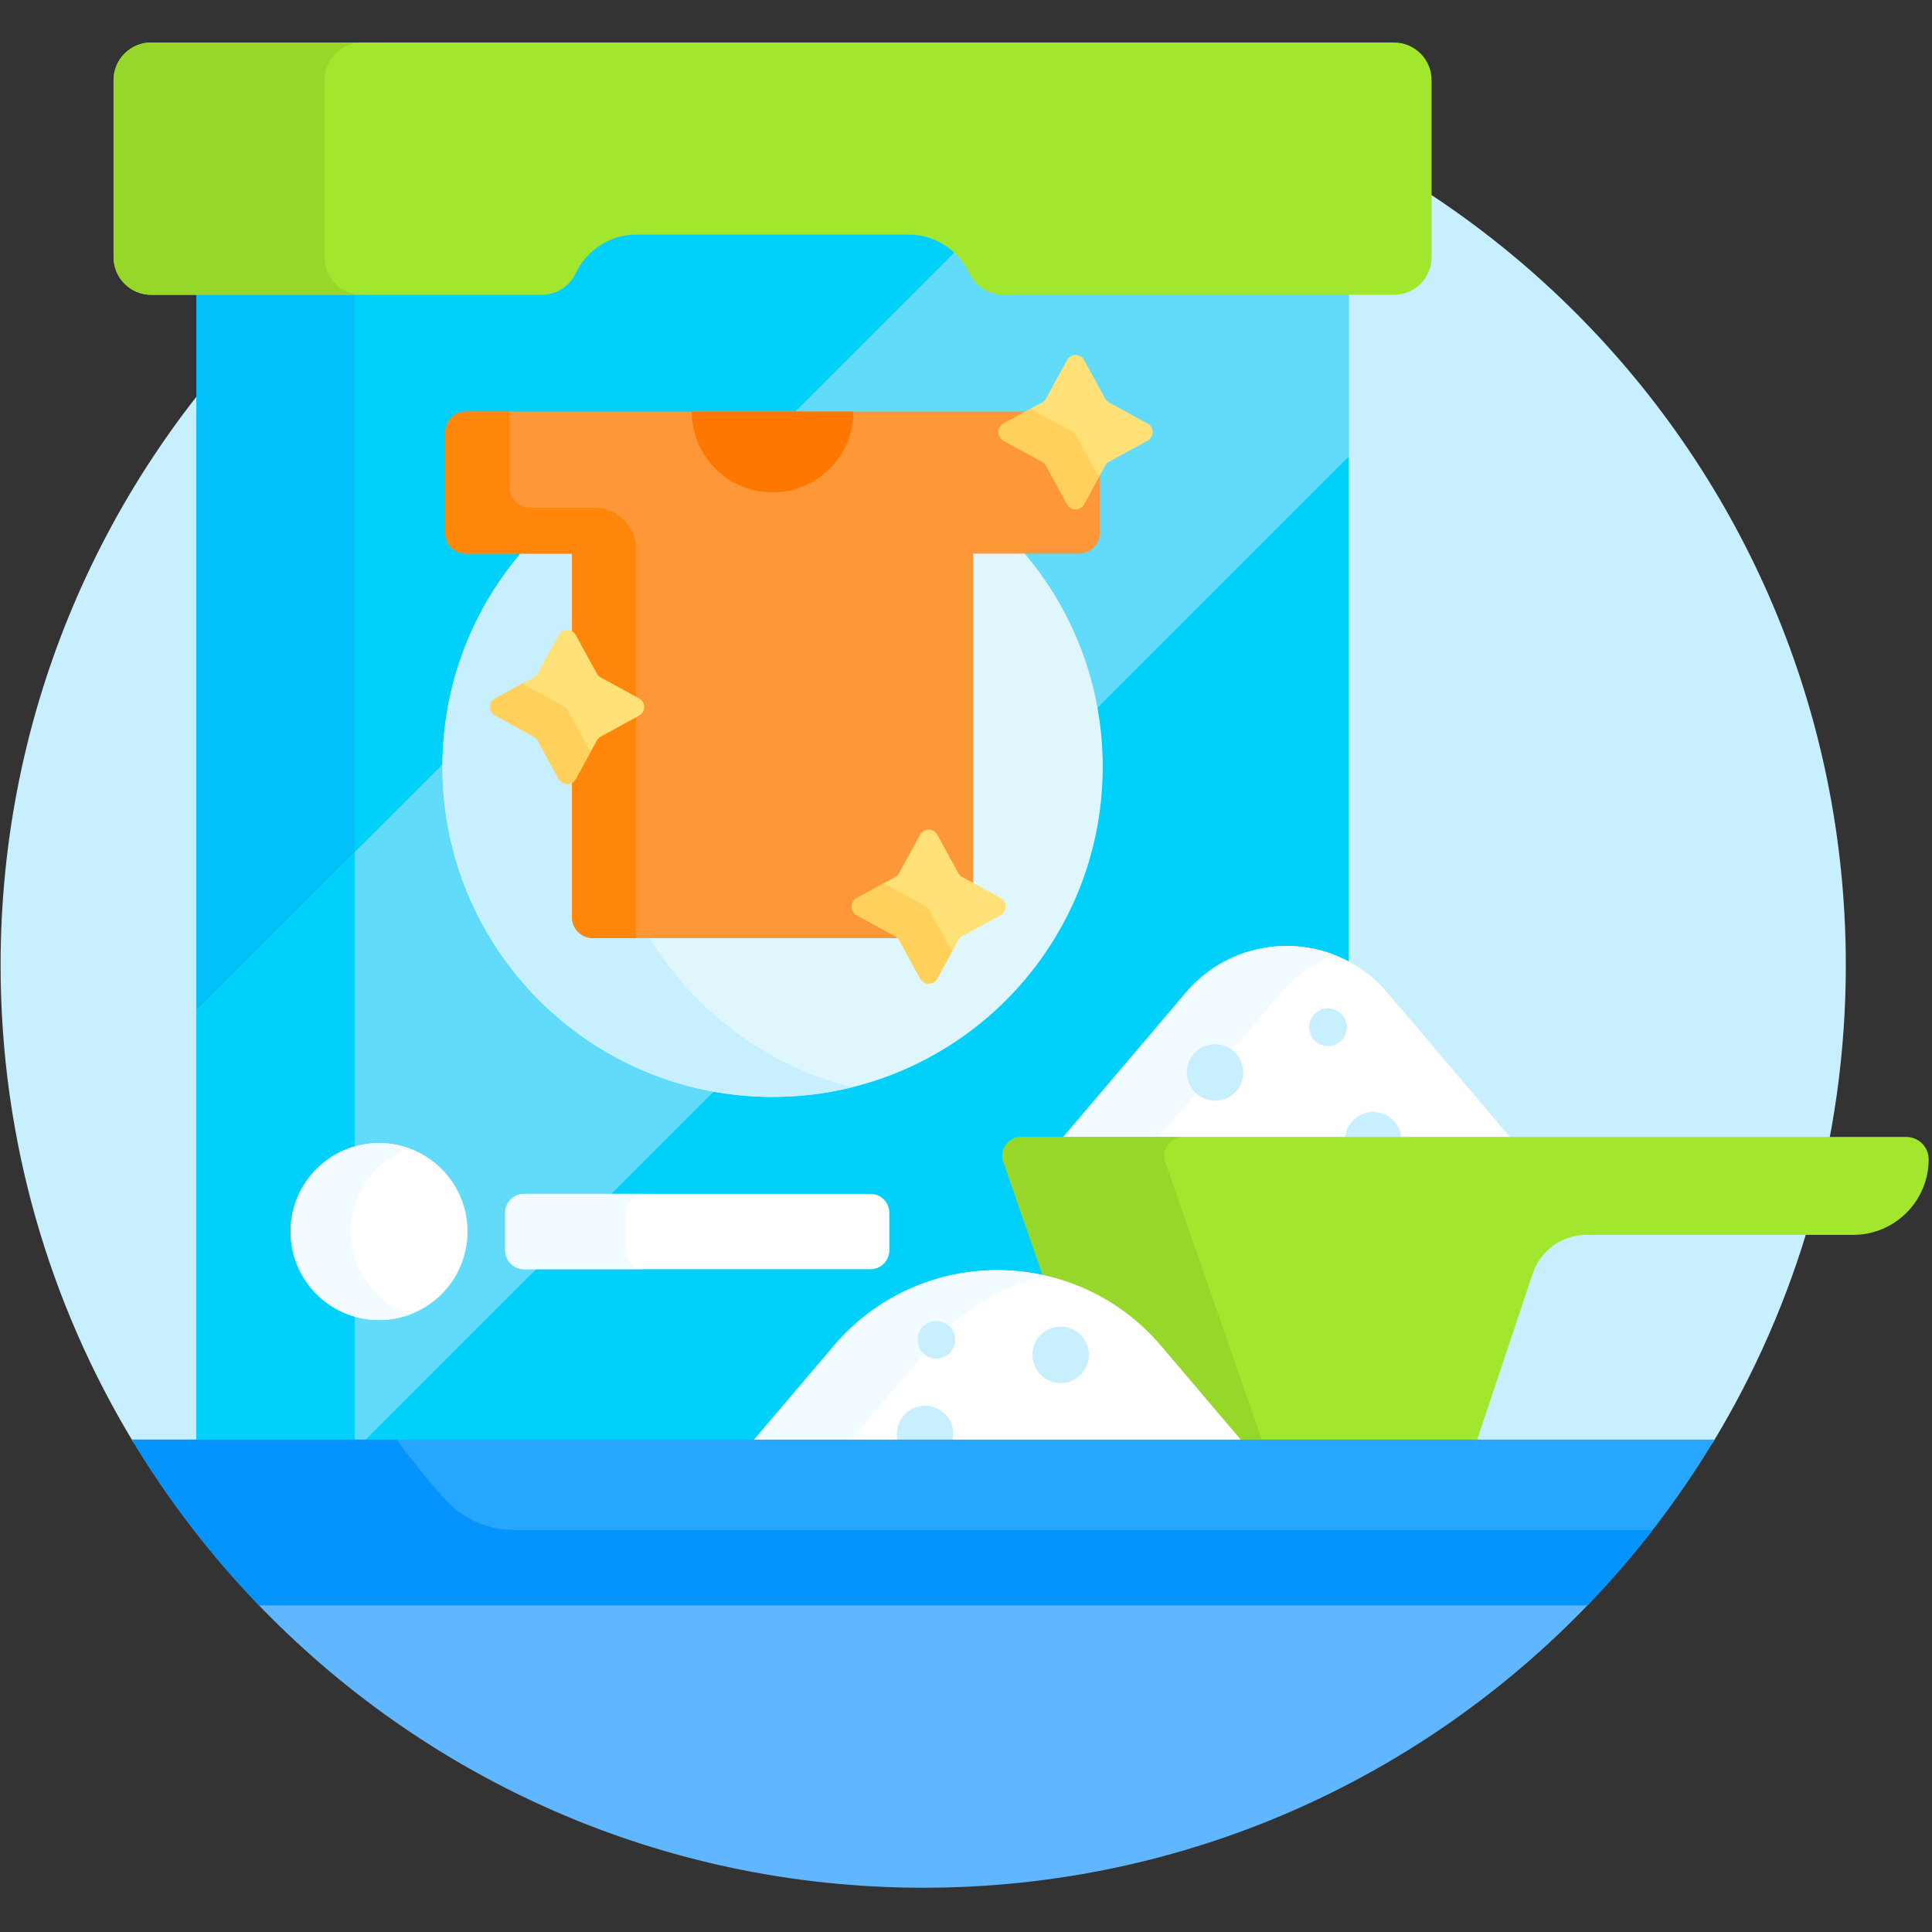 <svg width="140" height="140" viewBox="0 0 140 140" fill="none" xmlns="http://www.w3.org/2000/svg">
<rect x="0" y="0" width="140" height="140" fill="#333333" stroke="none"/>
<g id="Detergent" clip-path="url(#clip0_2122_5525)">
<g id="Group">
<g id="Group_2">
<path id="Vector" d="M124.083 104.592C130.221 94.486 133.755 82.624 133.755 69.936C133.755 33.012 103.823 3.08 66.899 3.08C29.975 3.08 0.043 33.012 0.043 69.936C0.043 82.624 3.577 94.486 9.715 104.592H124.083Z" fill="#C8EFFE"/>
</g>
<path id="Vector_2" d="M97.732 104.592V21.09H72.714C71.767 21.09 70.9 20.544 70.502 19.698C69.653 17.891 67.816 16.724 65.821 16.724H46.146C44.151 16.724 42.314 17.891 41.465 19.698C41.068 20.544 40.2 21.09 39.254 21.09H14.235V104.592H97.732Z" fill="#01D0FB"/>
<g id="Group_3">
<path id="Vector_3" d="M14.235 21.09H25.698V104.592H14.235V21.09Z" fill="#01C0FA"/>
</g>
<path id="Vector_4" d="M26.231 104.592L97.732 33.091V21.09H72.714C71.767 21.09 70.9 20.544 70.502 19.698C70.216 19.09 69.816 18.556 69.338 18.113L14.235 73.216V104.592H26.231Z" fill="#62DBFB"/>
<path id="Vector_5" d="M14.235 73.216V104.592H25.698V61.753L14.235 73.216Z" fill="#01D0FB"/>
<path id="Vector_6" d="M109.647 82.662L100.526 71.923C96.704 67.424 89.76 67.424 85.939 71.923L76.817 82.662H109.647Z" fill="white"/>
<path id="Vector_7" d="M96.69 69.192C93.038 67.782 88.683 68.692 85.939 71.923L76.817 82.662H83.733L92.855 71.923C93.932 70.656 95.257 69.745 96.69 69.192Z" fill="#F2FBFF"/>
<path id="Vector_8" d="M101.553 82.662C101.554 82.649 101.555 82.638 101.555 82.625C101.555 81.495 100.639 80.579 99.508 80.579C98.378 80.579 97.462 81.495 97.462 82.625C97.462 82.638 97.463 82.65 97.464 82.662H101.553Z" fill="#C8EFFE"/>
<path id="Vector_9" d="M138.144 82.389H74.003C73.064 82.389 72.406 83.314 72.714 84.201L79.804 104.592H106.947L111.07 92.277C111.629 90.609 113.191 89.484 114.951 89.484H134.279C137.301 89.484 139.751 87.038 139.759 84.018C139.761 83.122 139.04 82.389 138.144 82.389Z" fill="#A2E62E"/>
<path id="Vector_10" d="M85.729 82.389H74.003C73.064 82.389 72.406 83.314 72.714 84.201L79.804 104.592H91.53L84.44 84.201C84.132 83.314 84.79 82.389 85.729 82.389Z" fill="#97D729"/>
<path id="Vector_11" d="M90.138 104.592L84.135 97.525C77.922 90.211 66.632 90.211 60.419 97.525L54.416 104.592H90.138Z" fill="white"/>
<path id="Vector_12" d="M75.79 92.443C70.352 91.192 64.363 92.883 60.419 97.525L54.416 104.592H61.441L67.445 97.525C69.714 94.854 72.661 93.163 75.79 92.443Z" fill="#F2FBFF"/>
<path id="Vector_13" d="M68.963 104.592C69.039 104.379 69.082 104.15 69.082 103.91C69.082 102.78 68.166 101.864 67.035 101.864C65.905 101.864 64.989 102.78 64.989 103.91C64.989 104.15 65.032 104.379 65.108 104.592H68.963Z" fill="#C8EFFE"/>
<path id="Vector_14" d="M101.009 3.08H10.958C9.451 3.08 8.229 4.301 8.229 5.809V18.634C8.229 20.141 9.451 21.363 10.958 21.363H39.254C40.303 21.363 41.266 20.764 41.712 19.814C42.494 18.149 44.185 16.997 46.146 16.997H65.821C67.782 16.997 69.473 18.149 70.255 19.814C70.702 20.764 71.664 21.363 72.714 21.363H101.009C102.517 21.363 103.738 20.141 103.738 18.634V5.809C103.738 4.301 102.517 3.08 101.009 3.08Z" fill="#A2E62E"/>
<g id="Group_4">
<path id="Vector_15" d="M23.511 18.634V5.809C23.511 4.301 24.732 3.08 26.239 3.08H10.958C9.451 3.08 8.229 4.301 8.229 5.809V18.634C8.229 20.141 9.451 21.363 10.958 21.363H26.239C24.732 21.363 23.511 20.141 23.511 18.634Z" fill="#97D729"/>
</g>
<path id="Vector_16" d="M74.02 39.846H70.247V66.465C70.247 67.149 69.69 67.706 69.006 67.706H42.962C42.277 67.706 41.721 67.149 41.721 66.465V39.846H37.948C34.281 44.05 32.06 49.547 32.06 55.563C32.06 68.776 42.771 79.487 55.984 79.487C69.196 79.487 79.908 68.776 79.908 55.563C79.908 49.547 77.686 44.05 74.02 39.846Z" fill="#DFF6FD"/>
<path id="Vector_17" d="M46.923 67.706H42.962C42.277 67.706 41.721 67.149 41.721 66.465V39.846H37.948C34.281 44.05 32.06 49.547 32.06 55.563C32.06 68.776 42.771 79.487 55.984 79.487C57.975 79.487 59.909 79.242 61.759 78.784C55.455 77.221 50.141 73.156 46.923 67.706Z" fill="#C8EFFE"/>
<g id="Group_5">
<path id="Vector_18" d="M78.191 29.822H33.776C32.939 29.822 32.262 30.5 32.262 31.337V38.605C32.262 39.441 32.939 40.119 33.776 40.119H41.448V66.465C41.448 67.302 42.126 67.98 42.962 67.98H69.006C69.842 67.98 70.52 67.302 70.52 66.465V40.119H78.192C79.028 40.119 79.706 39.441 79.706 38.605V31.337C79.706 30.5 79.028 29.822 78.191 29.822Z" fill="#FE9738"/>
<g id="Group_6">
<path id="Vector_19" d="M43.063 36.787H38.419C37.583 36.787 36.905 36.109 36.905 35.273V29.822H33.776C32.939 29.822 32.262 30.5 32.262 31.337V38.605C32.262 39.441 32.939 40.119 33.776 40.119H41.448V66.465C41.448 67.302 42.126 67.98 42.962 67.98H46.091V39.816C46.091 38.143 44.735 36.787 43.063 36.787Z" fill="#FE860A"/>
</g>
<path id="Vector_20" d="M50.129 29.822C50.129 33.056 52.75 35.677 55.984 35.677C59.217 35.677 61.838 33.056 61.838 29.822H50.129Z" fill="#FE7701"/>
</g>
<g id="Group_7">
<path id="Vector_21" d="M41.722 46.018L43.247 48.806C43.312 48.924 43.41 49.022 43.529 49.087L46.316 50.612C46.807 50.88 46.807 51.586 46.316 51.854L43.529 53.379C43.41 53.444 43.312 53.542 43.247 53.66L41.722 56.448C41.454 56.939 40.748 56.939 40.48 56.448L38.955 53.66C38.89 53.542 38.793 53.444 38.674 53.379L35.886 51.854C35.395 51.586 35.395 50.88 35.886 50.612L38.674 49.087C38.792 49.022 38.89 48.925 38.955 48.806L40.48 46.018C40.748 45.527 41.453 45.527 41.722 46.018Z" fill="#FFE177"/>
<g id="Group_8">
<path id="Vector_22" d="M42.673 54.254L41.149 51.467C41.084 51.348 40.986 51.25 40.867 51.185L38.079 49.66C38.006 49.62 37.947 49.569 37.896 49.512L35.886 50.611C35.394 50.88 35.394 51.585 35.886 51.854L38.673 53.378C38.792 53.443 38.89 53.541 38.955 53.66L40.48 56.448C40.748 56.939 41.453 56.939 41.722 56.448L42.821 54.437C42.765 54.386 42.713 54.328 42.673 54.254Z" fill="#FFD15B"/>
</g>
</g>
<path id="Vector_23" d="M78.561 26.097L80.086 28.885C80.151 29.004 80.249 29.102 80.367 29.167L83.155 30.691C83.646 30.96 83.646 31.665 83.155 31.934L80.367 33.459C80.249 33.523 80.151 33.621 80.086 33.74L78.561 36.528C78.293 37.019 77.588 37.019 77.319 36.528L75.794 33.74C75.73 33.621 75.632 33.524 75.513 33.459L72.725 31.934C72.234 31.665 72.234 30.96 72.725 30.691L75.513 29.167C75.632 29.102 75.73 29.004 75.794 28.885L77.319 26.097C77.588 25.606 78.293 25.606 78.561 26.097Z" fill="#FFE177"/>
<g id="Group_9">
<path id="Vector_24" d="M79.502 34.344L77.977 31.557C77.912 31.438 77.815 31.34 77.696 31.275L74.908 29.75C74.833 29.71 74.774 29.657 74.722 29.599L72.725 30.691C72.234 30.96 72.234 31.665 72.725 31.934L75.513 33.458C75.631 33.523 75.729 33.621 75.794 33.74L77.319 36.528C77.587 37.019 78.293 37.019 78.561 36.528L79.654 34.53C79.596 34.478 79.543 34.419 79.502 34.344Z" fill="#FFD15B"/>
</g>
<g id="Group_10">
<path id="Vector_25" d="M67.919 60.481L69.444 63.269C69.509 63.387 69.606 63.485 69.725 63.55L72.513 65.075C73.004 65.343 73.004 66.049 72.513 66.317L69.725 67.842C69.607 67.907 69.509 68.004 69.444 68.123L67.919 70.911C67.651 71.402 66.945 71.402 66.677 70.911L65.152 68.123C65.087 68.004 64.989 67.907 64.871 67.842L62.083 66.317C61.592 66.049 61.592 65.343 62.083 65.075L64.871 63.55C64.989 63.485 65.087 63.388 65.152 63.269L66.677 60.481C66.945 59.989 67.65 59.989 67.919 60.481Z" fill="#FFE177"/>
<g id="Group_11">
<path id="Vector_26" d="M68.859 68.728L67.335 65.94C67.27 65.821 67.172 65.724 67.053 65.658L64.265 64.134C64.191 64.093 64.131 64.04 64.08 63.982L62.082 65.074C61.591 65.343 61.591 66.048 62.082 66.317L64.87 67.841C64.989 67.906 65.087 68.004 65.152 68.123L66.676 70.911C66.945 71.402 67.65 71.402 67.919 70.911L69.011 68.914C68.953 68.862 68.9 68.802 68.859 68.728Z" fill="#FFD15B"/>
</g>
</g>
<g id="Group_12">
<path id="Vector_27" d="M18.499 116.053C30.675 128.83 47.856 136.793 66.899 136.793C85.942 136.793 103.123 128.83 115.299 116.053H18.499Z" fill="#60B7FF"/>
</g>
<path id="Vector_28" d="M115.036 116.326C118.536 112.694 121.631 108.668 124.244 104.319H9.554C12.167 108.668 15.261 112.694 18.762 116.326H115.036Z" fill="#26A6FE"/>
<path id="Vector_29" d="M32.171 108.577C30.969 107.206 29.822 105.785 28.732 104.319H9.554C12.167 108.668 15.261 112.694 18.762 116.326H115.036C116.704 114.595 118.278 112.771 119.754 110.869H37.272C35.322 110.869 33.456 110.043 32.171 108.577Z" fill="#0593FC"/>
<path id="Vector_30" d="M27.467 95.655C31.009 95.655 33.88 92.784 33.88 89.243C33.88 85.701 31.009 82.83 27.467 82.83C23.926 82.83 21.055 85.701 21.055 89.243C21.055 92.784 23.926 95.655 27.467 95.655Z" fill="white"/>
<path id="Vector_31" d="M25.421 89.243C25.421 86.468 27.183 84.105 29.65 83.212C28.969 82.965 28.234 82.83 27.467 82.83C23.926 82.83 21.055 85.701 21.055 89.243C21.055 92.784 23.926 95.655 27.467 95.655C28.234 95.655 28.969 95.52 29.65 95.274C27.183 94.38 25.421 92.018 25.421 89.243Z" fill="#F2FBFF"/>
<path id="Vector_32" d="M63.079 91.972H37.973C37.22 91.972 36.609 91.361 36.609 90.607V87.878C36.609 87.125 37.22 86.514 37.973 86.514H63.079C63.832 86.514 64.443 87.125 64.443 87.878V90.607C64.443 91.361 63.832 91.972 63.079 91.972Z" fill="white"/>
<path id="Vector_33" d="M45.341 90.607V87.878C45.341 87.125 45.952 86.514 46.706 86.514H37.973C37.22 86.514 36.609 87.125 36.609 87.878V90.607C36.609 91.361 37.22 91.972 37.973 91.972H46.706C45.952 91.972 45.341 91.361 45.341 90.607Z" fill="#F2FBFF"/>
<g id="Group_13">
<path id="Vector_34" d="M88.047 79.76C89.178 79.76 90.094 78.844 90.094 77.713C90.094 76.583 89.178 75.667 88.047 75.667C86.917 75.667 86.001 76.583 86.001 77.713C86.001 78.844 86.917 79.76 88.047 79.76Z" fill="#C8EFFE"/>
<path id="Vector_35" d="M76.859 100.226C77.99 100.226 78.906 99.31 78.906 98.18C78.906 97.049 77.99 96.133 76.859 96.133C75.729 96.133 74.813 97.049 74.813 98.18C74.813 99.31 75.729 100.226 76.859 100.226Z" fill="#C8EFFE"/>
<path id="Vector_36" d="M67.854 98.453C68.608 98.453 69.219 97.842 69.219 97.088C69.219 96.335 68.608 95.724 67.854 95.724C67.1 95.724 66.49 96.335 66.49 97.088C66.49 97.842 67.1 98.453 67.854 98.453Z" fill="#C8EFFE"/>
<path id="Vector_37" d="M96.234 75.803C96.987 75.803 97.598 75.192 97.598 74.439C97.598 73.685 96.987 73.074 96.234 73.074C95.48 73.074 94.87 73.685 94.87 74.439C94.87 75.192 95.48 75.803 96.234 75.803Z" fill="#C8EFFE"/>
</g>
</g>
</g>
<defs>
<clipPath id="clip0_2122_5525">
<rect width="139.716" height="139.716" fill="white" transform="translate(0.043 0.078)"/>
</clipPath>
</defs>
</svg>
